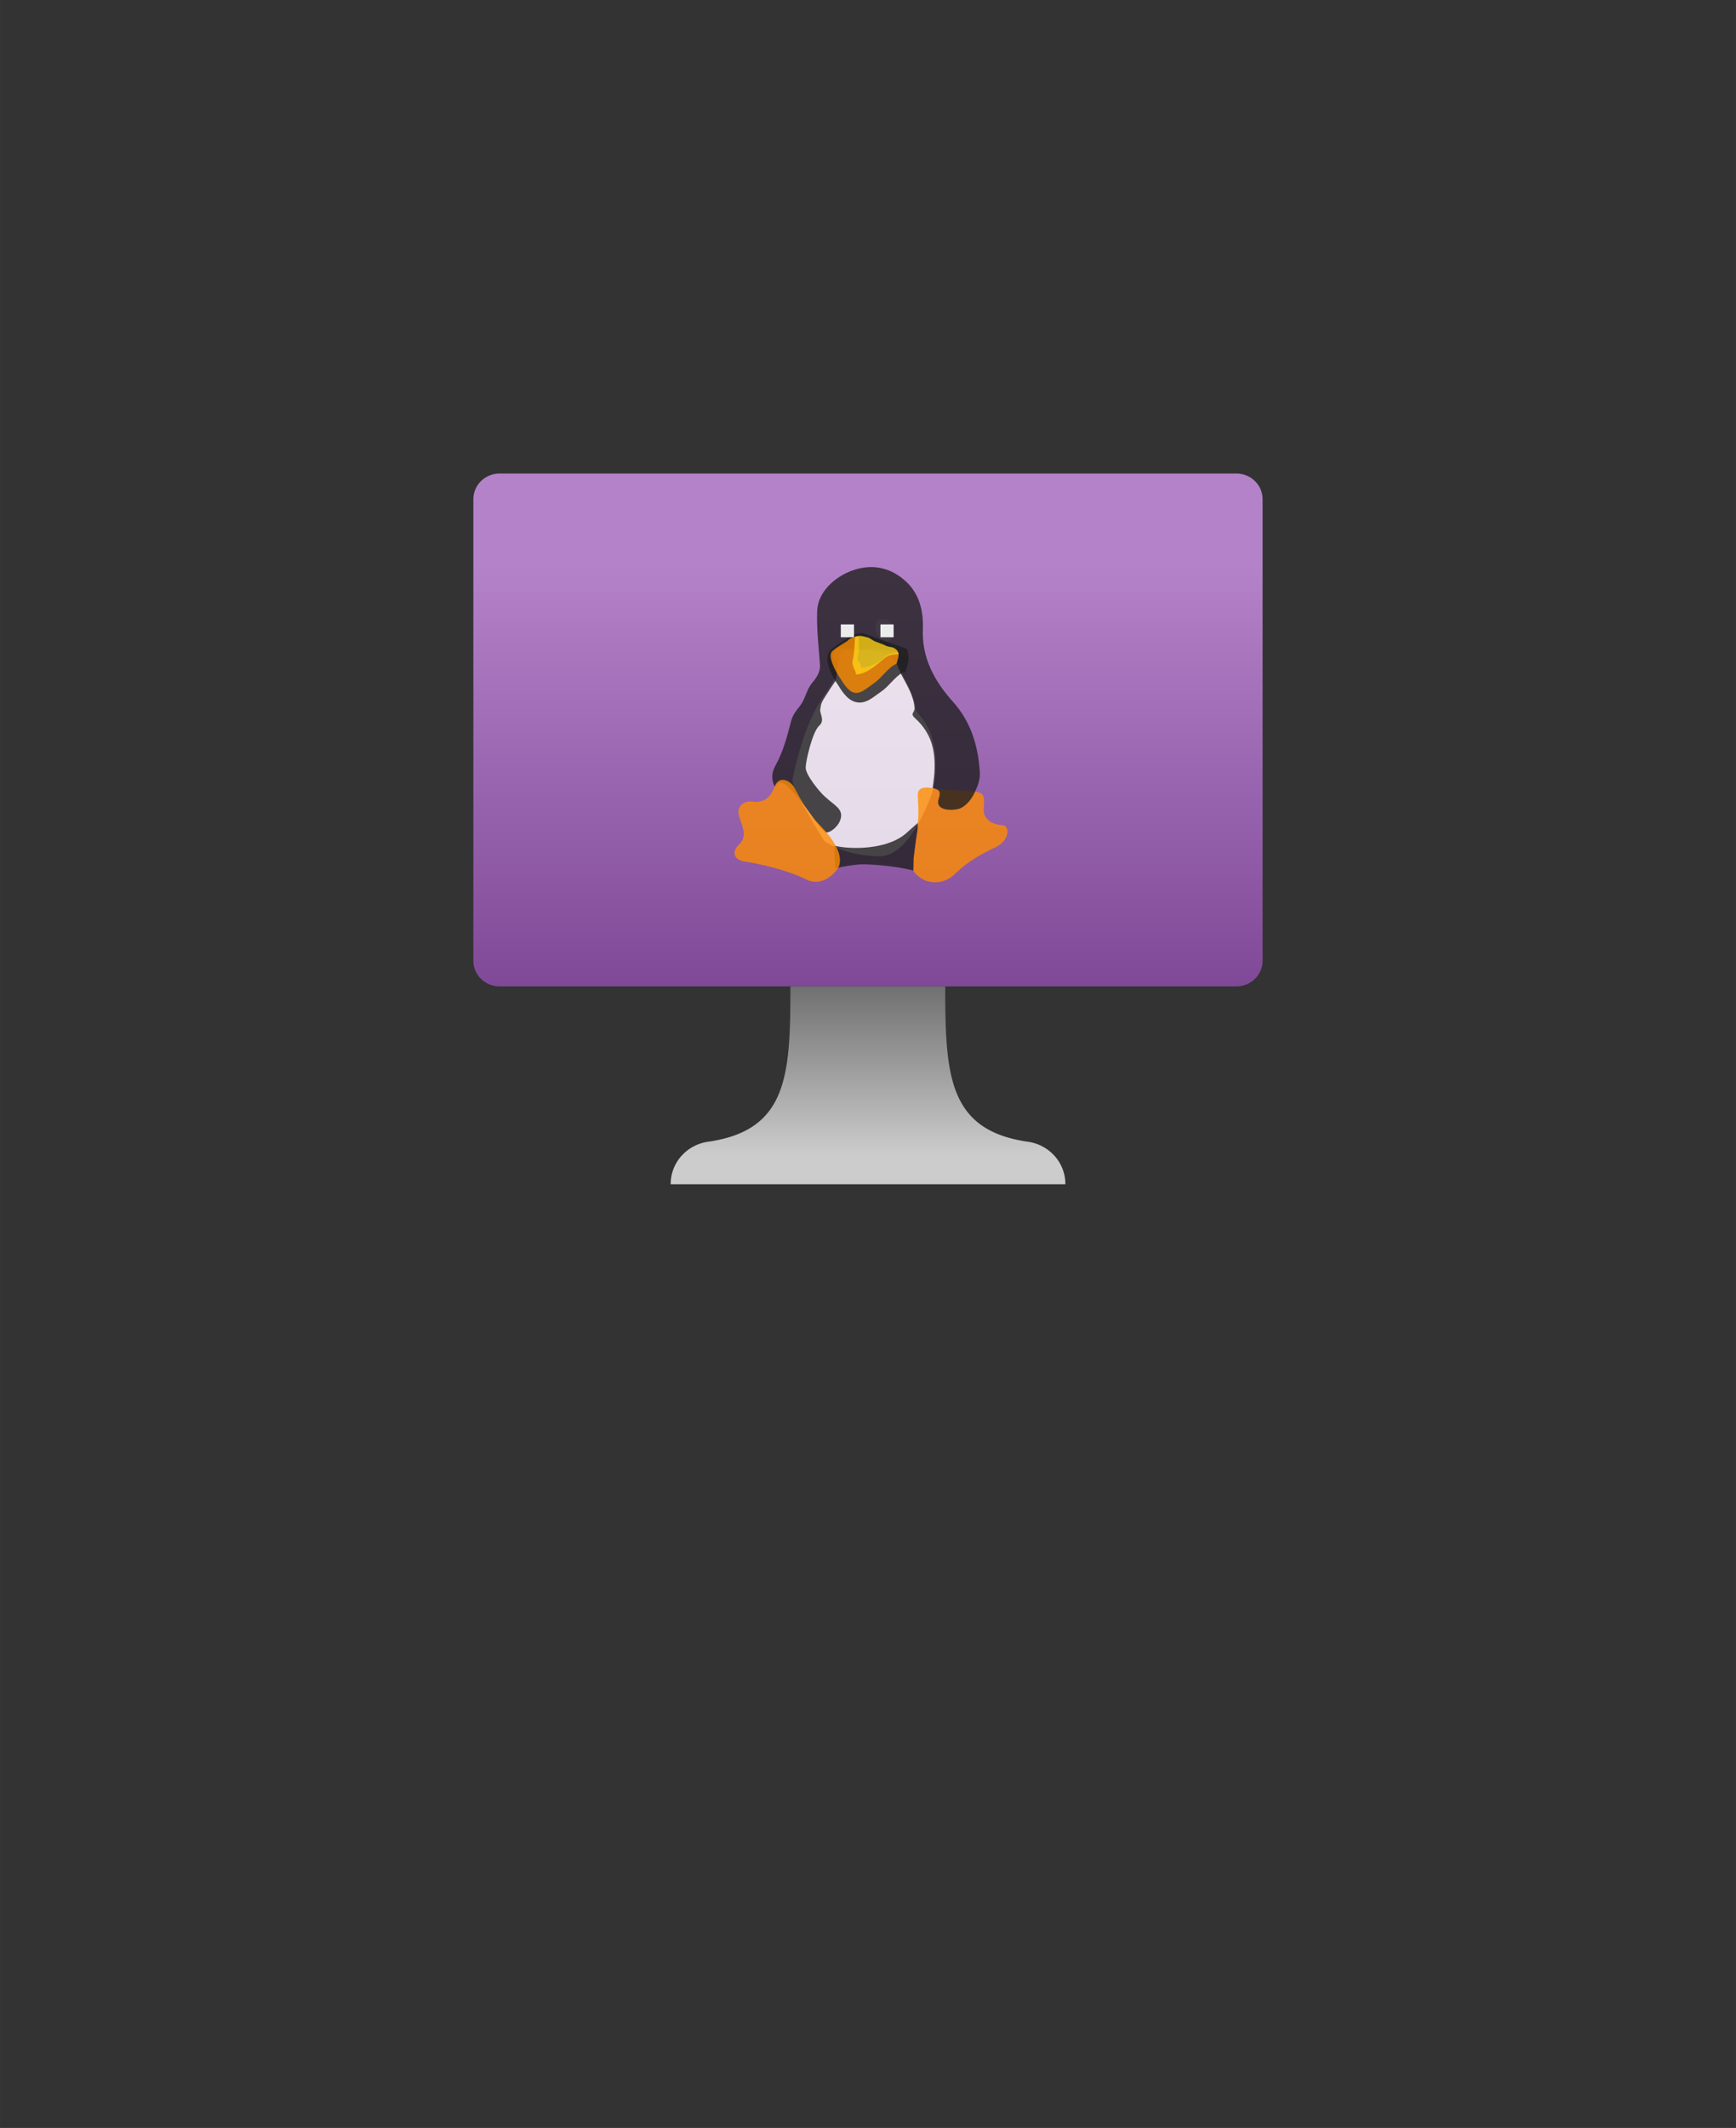 <?xml version="1.0" encoding="UTF-8" standalone="no"?>
<!DOCTYPE svg PUBLIC "-//W3C//DTD SVG 1.1//EN" "http://www.w3.org/Graphics/SVG/1.1/DTD/svg11.dtd">
<!-- Generated by Microsoft Visio, SVG Export Virtual Machine Non-Azure Linux.svg Page-1 -->
<svg xmlns="http://www.w3.org/2000/svg" xmlns:xlink="http://www.w3.org/1999/xlink" xmlns:ev="http://www.w3.org/2001/xml-events"
		width="1.732in" height="2.122in" viewBox="0 0 124.693 152.772" xml:space="preserve" color-interpolation-filters="sRGB"
		class="st12">
	<rect x="0" y="0" width="124.693" height="152.772" fill="#333333" stroke="none"/>
	<style type="text/css">
	<![CDATA[
		.st1 {fill:url(#grad0-6);stroke:none;stroke-linecap:butt;stroke-width:34}
		.st2 {fill:url(#grad0-10);stroke:none;stroke-linecap:butt;stroke-width:34}
		.st3 {fill:#ffffff;fill-opacity:0.32;stroke:none;stroke-linecap:butt;stroke-width:10.242}
		.st4 {fill:#fbfbf9;fill-opacity:0.8;stroke:none;stroke-linecap:butt;stroke-width:10.242}
		.st5 {fill:#ff8c00;fill-opacity:0.8;stroke:none;stroke-linecap:butt;stroke-width:10.242}
		.st6 {fill:#1e1e1e;fill-opacity:0.8;stroke:none;stroke-linecap:butt;stroke-width:10.242}
		.st7 {fill:#dda516;fill-opacity:0.8;stroke:none;stroke-linecap:butt;stroke-width:10.242}
		.st8 {fill:#8c5f07;fill-opacity:0.8;stroke:none;stroke-linecap:butt;stroke-width:10.242}
		.st9 {fill:#e3a906;fill-opacity:0.8;stroke:none;stroke-linecap:butt;stroke-width:10.242}
		.st10 {fill:#fcd116;fill-opacity:0.8;stroke:none;stroke-linecap:butt;stroke-width:10.242}
		.st11 {fill:#ffffff;fill-opacity:0.9;stroke:none;stroke-linecap:butt;stroke-width:10.242}
		.st12 {fill:none;fill-rule:evenodd;font-size:12px;overflow:visible;stroke-linecap:square;stroke-miterlimit:3}
	]]>
	</style>

	<defs id="Patterns_And_Gradients">
		<linearGradient id="grad0-6" x1="0" y1="0" x2="1" y2="0" gradientTransform="rotate(-90 0.5 0.5)">
			<stop offset="0" stop-color="#804998" stop-opacity="1"/>
			<stop offset="0.82" stop-color="#b482c8" stop-opacity="1"/>
		</linearGradient>
		<linearGradient id="grad0-10" x1="0" y1="0" x2="1" y2="0" gradientTransform="rotate(-90 0.5 0.5)">
			<stop offset="0.15" stop-color="#cccccc" stop-opacity="1"/>
			<stop offset="1" stop-color="#707070" stop-opacity="1"/>
		</linearGradient>
	</defs>
	<g>
		<title>Page-1</title>
		<g id="group239-1" transform="translate(34,-67.748)">
			<title>Virtual Machine Non-Azure Linux</title>
			<g id="group240-2">
				<title>g16</title>
				<g id="shape241-3" transform="translate(0,-14.206)">
					<title>rect2</title>
					<path d="M0 150.93 A1.89 1.841 -180 0 0 1.89 152.77 L54.8 152.77 A1.89 1.841 -180 0 0 56.69 150.93
								 L56.69 117.79 A1.89 1.841 -180 0 0 54.8 115.95 L1.89 115.95 A1.89 1.841 -180 0 0 0 117.79
								 L0 150.93 Z" class="st1"/>
				</g>
				<g id="shape242-7" transform="translate(14.173,0)">
					<title>path14</title>
					<path d="M25.54 149.7 C19.94 148.84 19.72 144.92 19.72 138.57 L8.6 138.57 C8.6 144.92 8.41 148.84 2.8 149.7 A3.15
								 3.068 -180 0 0 0 152.77 L28.35 152.77 A3.15 3.068 -180 0 0 25.54 149.7 Z" class="st2"/>
				</g>
				<g id="group243-11" transform="translate(18.493,-21.253)">
					<title>Layer_3</title>
					<g id="shape244-12" transform="translate(10.326,-17.473)">
						<title>path10</title>
						<path d="M1.09 152.48 L0.6 152.77 L0.18 152.03 C0.02 151.74 0 151.5 0.11 151.24 C0.2 151.02 0.4 150.9 0.64
									 150.9 L0.69 150.9 C0.96 150.92 1.23 151.19 1.32 151.44 C1.4 151.69 1.4 152.29 1.09 152.48 L1.09
									 152.48 Z" class="st3"/>
					</g>
					<g id="shape245-14" transform="translate(4.291,-2.232)">
						<title>path12</title>
						<path d="M2.4 151.58 C2.4 151.55 0 147.8 0.14 147.15 C1.27 141.9 2.62 141.14 3.11 140.03 C3.61 138.92 3.32
									 137.9 3.91 137.89 C4.5 137.87 6.23 138 6.65 138.14 C7.07 138.27 7.67 138.69 8 139.59 C8.45 140.42
									 8.89 141.25 9.03 142.19 C9.04 142.28 9.08 142.36 9.14 142.43 C10.26 143.63 10.49 145.09 10.41
									 146.63 C10.39 147.02 10.34 147.6 10.28 147.8 C10.23 148 8.72 152.77 6.33 152.71 C3.95 152.66
									 2.68 151.79 2.4 151.58 L2.4 151.58 Z" class="st4"/>
					</g>
					<g id="shape246-16" transform="translate(13.097,-0.161)">
						<title>path14-9</title>
						<path d="M6.41 148.4 C5.53 148.36 5.07 147.85 5.07 147.36 C5.06 146.79 5.31 146.07 4.46 146 C3.61 145.92
									 1.88 145.84 1.41 145.75 C0.39 145.57 0.34 145.98 0.33 146.26 C0.32 146.4 0.45 147.74 0.31 148.26
									 C0.32 148.49 0.31 148.71 0.27 148.94 C0.17 149.55 0.1 150.17 0.02 150.78 C0.01 151.08 0.01 151.37
									 0 151.67 C0.74 152.73 2.18 152.77 3.06 151.85 C3.9 151.03 4.91 150.46 5.97 149.96 C6.26 149.81
									 6.55 149.6 6.71 149.19 C6.87 148.78 6.72 148.41 6.41 148.4 Z" class="st5"/>
					</g>
					<g id="shape247-18" transform="translate(2.906,-3.967)">
						<title>path16</title>
						<path d="M5 151.69 C4.88 152.27 4.25 152.77 3.92 152.73 C3.71 152.62 3.16 151.91 3.04 151.73 C2.68 151.2
									 1.1 148.99 0.64 149.16 C0.49 149.18 0.41 149.28 0.33 149.39 C0.3 149.4 0.27 149.42 0.24 149.43
									 C0 148.93 0.02 148.44 0.28 147.97 C0.86 146.93 1.13 145.87 1.43 144.72 C1.53 144.33 1.77 144.01
									 2.02 143.7 C2.49 143.12 2.48 142.54 2.95 141.98 C3.26 141.61 3.52 141.21 3.5 140.74 C3.41 139.41
									 3.24 138.12 3.3 136.79 C3.36 135.49 4.52 134.39 5.84 133.92 C7.2 133.44 8.49 133.68 9.58 134.63
									 C10.44 135.38 10.81 136.36 10.88 137.47 C10.89 137.67 10.9 137.87 10.89 138.08 C10.79 140.15
									 11.69 141.84 13.05 143.35 C14.35 144.8 14.86 146.53 14.98 148.41 C15.01 148.9 14.85 149.36 14.64
									 149.8 C14.36 150.44 13.95 150.83 13.58 151 C13.2 151.16 11.73 151.27 12.02 150.33 C12.16 149.87
									 12.18 149.67 11.59 149.55 C11.64 149.16 11.7 148.78 11.72 148.39 C11.8 146.84 11.52 145.62 10.32
									 144.52 C9.95 144.19 10.3 144.13 10.29 143.82 C10.26 143 9.76 142.17 9.31 141.34 C9.27 141.19
									 9.2 141.06 9.1 140.94 C9.13 140.81 9.05 140.71 8.99 140.61 C9.06 140.35 9.18 140.1 9.12 139.82
									 C9.12 139.58 6.59 139.47 6.28 139.6 C6.14 139.55 4.79 139.5 4.8 139.52 C4.62 139.65 4.49 139.82
									 4.43 140.04 C4.38 140.23 4.71 140.65 4.74 140.72 C4.73 141 4.71 141.28 4.69 141.56 C4.67 141.66
									 4.64 141.76 4.61 141.86 C4.39 142.18 4.17 142.5 3.97 142.83 C3.78 143.13 3.56 143.41 3.54 143.78
									 C3.39 144.15 3.92 144.64 3.44 145.07 C2.96 145.5 2.48 147.58 2.47 148.07 C2.46 148.59 3.45 149.8
									 3.83 150.14 C4.52 150.78 5.14 151.02 5 151.69 L5 151.69 Z" class="st6"/>
					</g>
					<g id="shape248-20" transform="translate(7.431,-1.272)">
						<title>path18</title>
						<path d="M0 150.98 C1.02 151.26 3.89 151.35 5.29 149.98 C5.52 149.78 5.76 149.57 5.99 149.36 C6 149.59 5.99
									 149.81 5.95 150.04 C5.85 150.65 5.78 151.26 5.7 151.88 C5.69 152.17 5.69 152.47 5.68 152.77
									 C4.39 152.43 2.46 152.3 1.89 152.33 C1.31 152.36 0.52 152.5 0.07 152.62 L0 150.98 Z"
								class="st6"/>
					</g>
					<g id="shape249-22" transform="translate(18.18,-5.422)">
						<title>path20</title>
						<path d="M0.06 152.77 C0.04 152.74 0.02 152.71 0 152.68 C0.02 152.71 0.04 152.74 0.06 152.77 Z" class="st7"/>
					</g>
					<g id="shape250-24" transform="translate(17.786,-6.717)">
						<title>path22</title>
						<path d="M0.08 152.77 C0.06 152.75 0.03 152.72 0 152.69 C0.03 152.72 0.06 152.75 0.08 152.77 Z" class="st7"/>
					</g>
					<g id="shape251-26" transform="translate(6.846,-3.83)">
						<title>path24</title>
						<path d="M0 152.71 C0.01 152.73 0.03 152.75 0.04 152.77 C0.03 152.75 0.01 152.73 0 152.71 Z" class="st8"/>
					</g>
					<g id="shape252-28" transform="translate(17.786,-6.793)">
						<title>polygon26</title>
						<path d="M0 152.77 L0 152.77 L0 152.77 L0 152.77 Z" class="st9"/>
					</g>
					<g id="shape253-30">
						<title>path28</title>
						<path d="M6.43 148.28 C5.68 147.53 5.11 146.61 4.59 145.59 C4.31 145.05 3.47 144.62 3.15 145.47 C2.84 146.31
									 2.34 146.66 1.52 146.55 C0.92 146.47 0.35 146.92 0.61 147.66 C0.88 148.45 1.18 149.07 0.59 149.63
									 C0 150.19 0.24 150.76 1.07 150.87 C1.91 150.98 4.1 151.47 5.37 152.12 C6.63 152.77 7.64 151.54
									 7.77 151.18 C8.11 150.27 7.17 149.03 6.43 148.28 L6.43 148.28 Z" class="st5"/>
					</g>
					<g id="shape254-32" transform="translate(6.623,-13.33)">
						<title>path30</title>
						<path d="M2.63 152.77 C1.91 152.77 1.44 152.11 1.1 151.54 C1.1 151.54 0 150.04 0.4 149.21 C0.46 149.09 0.55
									 148.9 1.68 148.21 L1.89 148.04 L2.09 147.94 L2.22 147.89 C2.38 147.84 2.56 147.8 2.73 147.8
									 L2.8 147.8 L2.95 147.83 L3.29 147.94 L6.04 148.93 L6.12 149.33 C6.18 149.66 6.1 149.94 6.03
									 150.17 L5.92 150.56 L5.69 150.64 C5.48 150.72 5.15 151.06 4.89 151.33 C4.63 151.6 4.39 151.85
									 4.14 152.01 C4.05 152.07 3.95 152.15 3.86 152.21 C3.46 152.5 3.09 152.77 2.63 152.77 L2.63 152.77
									 Z" class="st6"/>
					</g>
					<g id="shape255-34" transform="translate(6.968,-13.397)">
						<title>path32</title>
						<path d="M4.12 149.55 C3.63 149.96 3.07 150.31 2.38 150.33 C2.36 150.35 2.36 150.35 2.38 150.33 C2.39 150.18
									 2.38 150.03 2.24 149.92 C2.13 149.83 2.12 149.69 2.15 149.57 C2.28 149.08 2.2 148.59 2.22 148.11
									 C2.09 148.06 1.79 148.17 1.75 148.18 C1.69 148.21 1.63 148.24 1.57 148.27 C1.5 148.32 1.43 148.38
									 1.37 148.44 C1.28 148.49 0.34 149.04 0.25 149.24 C0 149.75 0.81 151 0.93 151.15 C1.88 152.77
									 2.41 152.07 3.3 151.46 C3.78 151.16 4.4 150.24 4.94 150.05 C5 149.79 5.12 149.53 5.07 149.25
									 C4.72 149.27 4.42 149.29 4.12 149.55 L4.12 149.55 Z" class="st5"/>
					</g>
					<g id="shape256-36" transform="translate(8.795,-18.053)">
						<title>path34</title>
						<path d="M0 152.77 C0 152.77 0 152.77 0.01 152.77 C0.01 152.77 0.01 152.77 0 152.76 L0 152.77 Z"
								class="st9"/>
					</g>
					<g id="shape257-38" transform="translate(8.657,-15.346)">
						<title>path36</title>
						<path d="M2.99 150.83 C3.19 150.94 3.38 151.05 3.38 151.31 C3 151.34 2.67 151.36 2.34 151.64 C1.81 152.09
									 1.08 152.75 0.33 152.77 C0.36 152.53 0 152.18 0.1 151.77 C0.22 151.23 0.24 150.59 0.26 150.06
									 C0.61 149.92 0.93 150.05 1.26 150.14 C1.39 150.22 1.53 150.3 1.66 150.38 C1.9 150.47 2.13 150.56
									 2.37 150.65 C2.56 150.77 2.78 150.79 2.99 150.83 L2.99 150.83 Z" class="st10"/>
					</g>
				</g>
				<g id="shape258-40" transform="translate(26.392,-39.272)">
					<title>rect39</title>
					<rect x="0" y="151.847" width="0.949" height="0.924" class="st11"/>
				</g>
				<g id="shape259-42" transform="translate(29.239,-39.272)">
					<title>rect41</title>
					<rect x="0" y="151.847" width="0.949" height="0.924" class="st11"/>
				</g>
			</g>
		</g>
	</g>
</svg>
